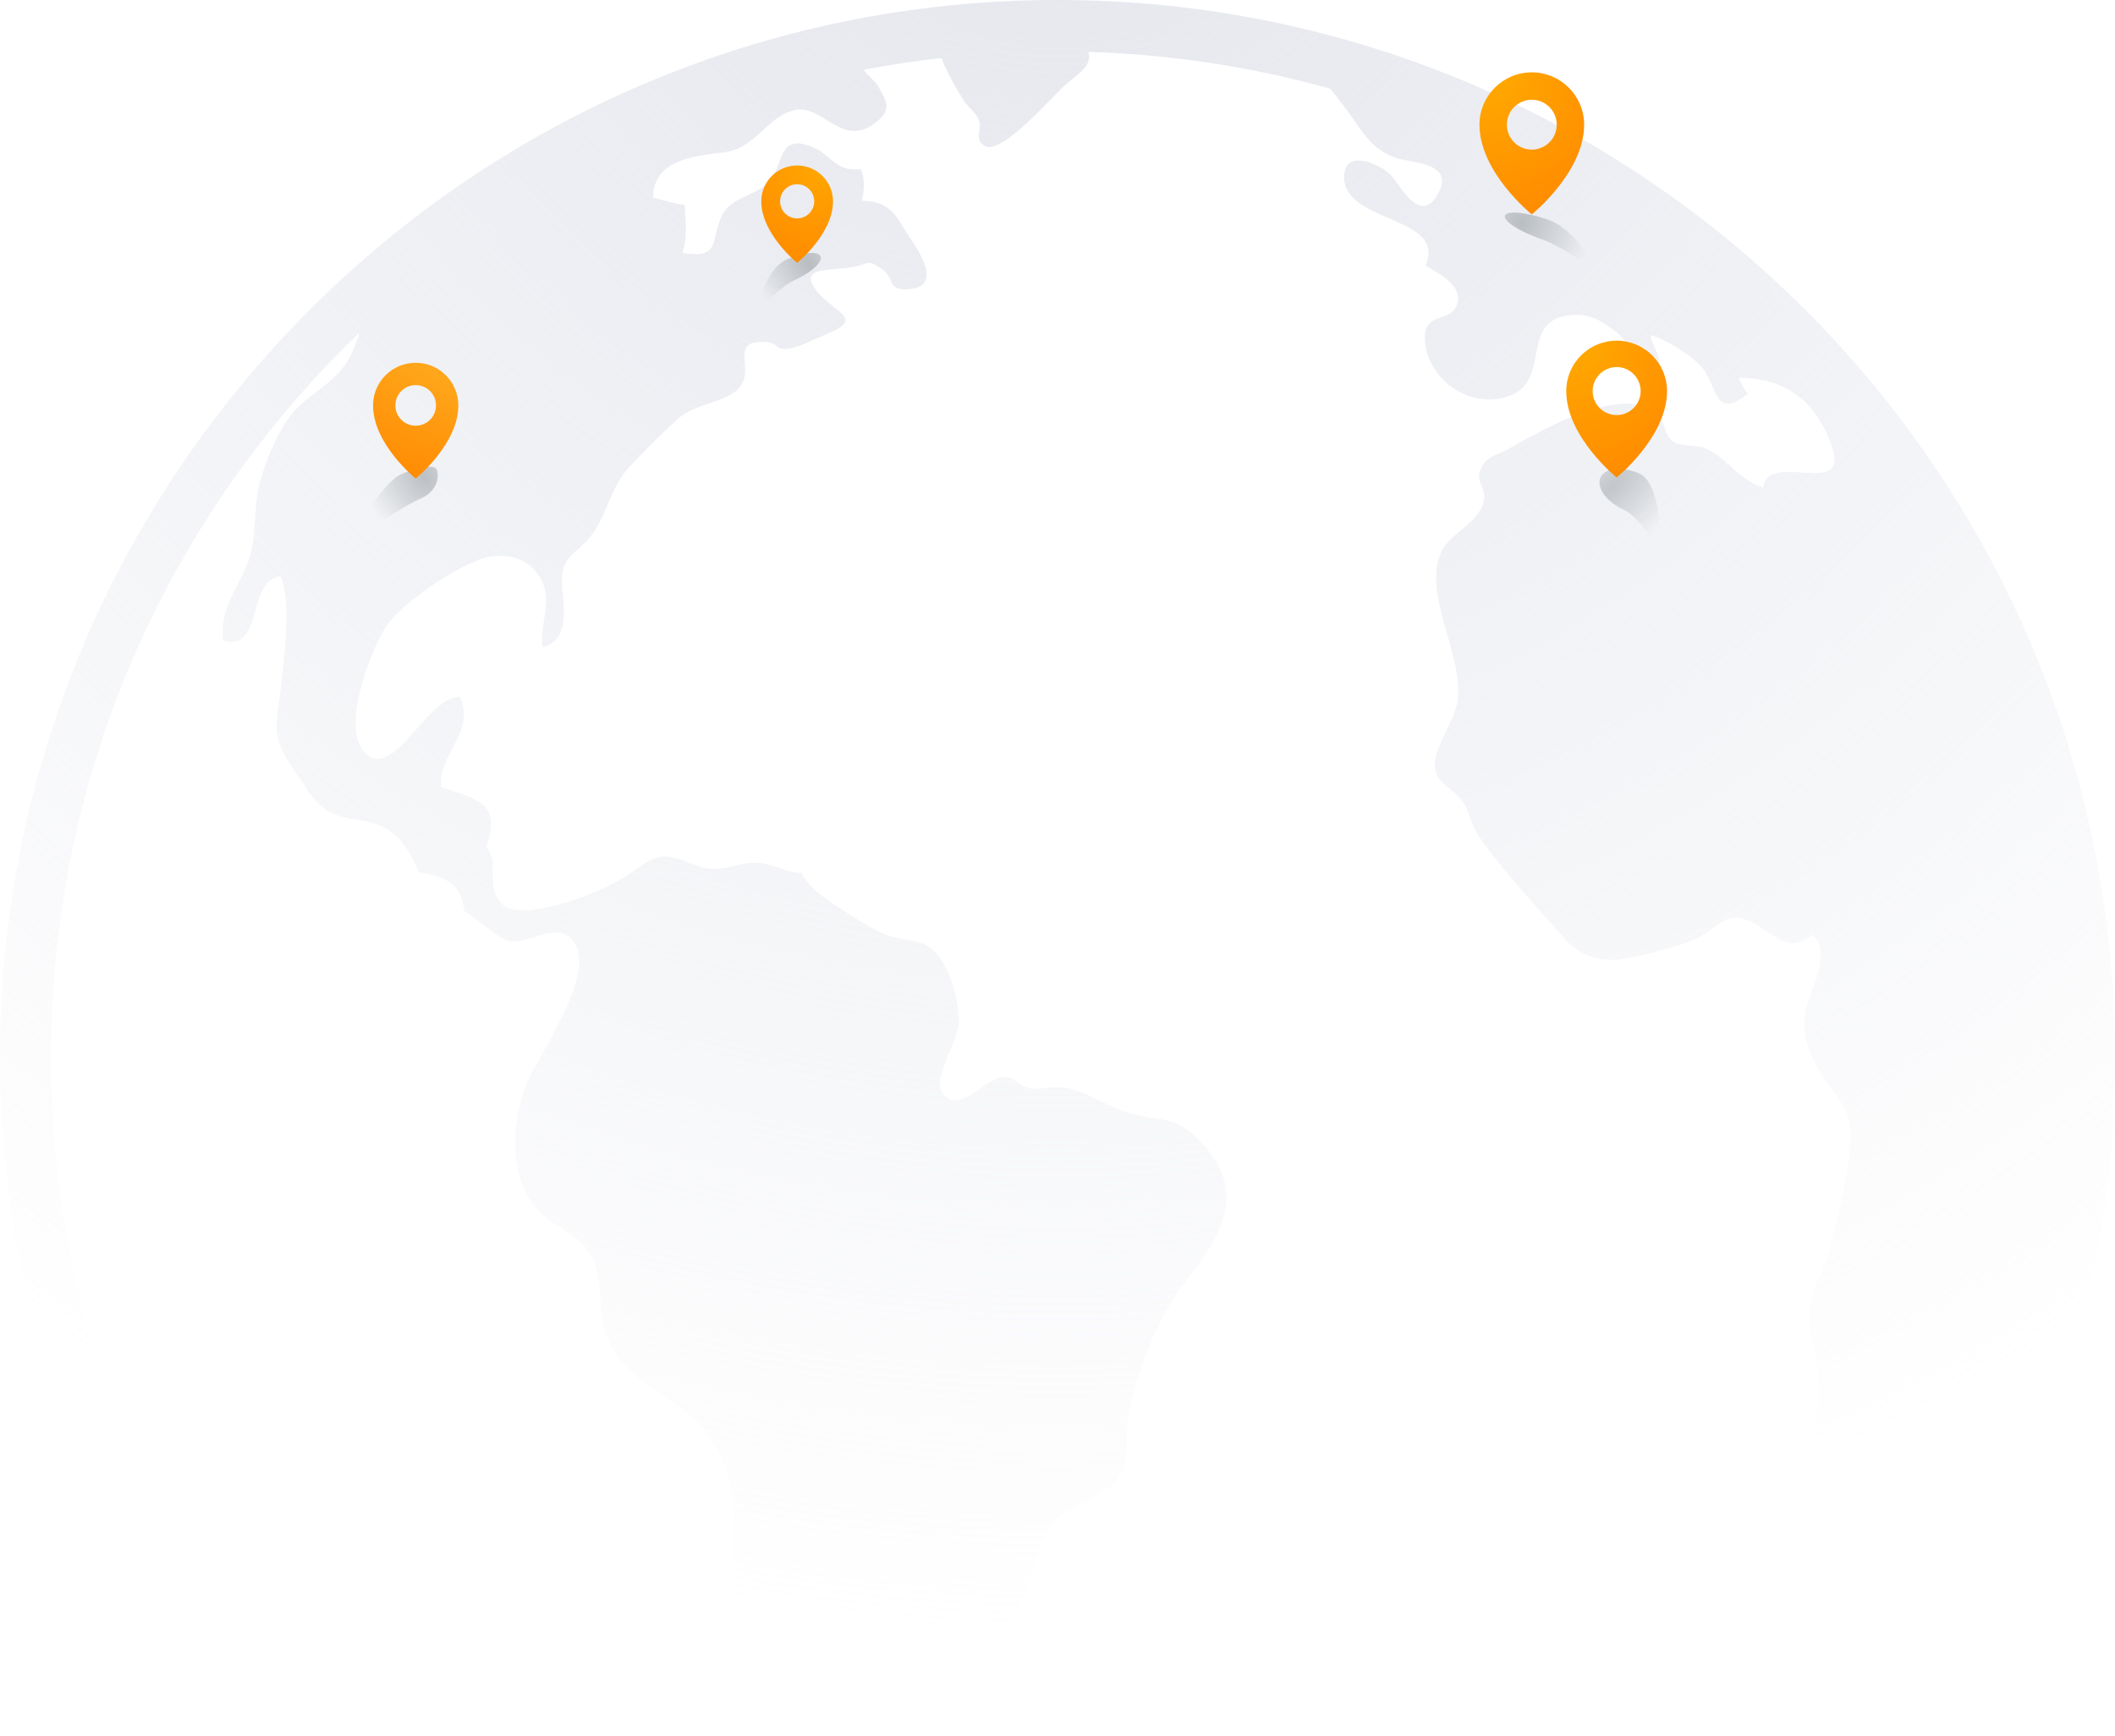 <svg width="804" height="660" viewBox="0 0 804 660" fill="none" xmlns="http://www.w3.org/2000/svg">
<path d="M402 0C179.989 0 0 179.98 0 402C0 624.02 179.989 804 402 804C624.02 804 804 624.02 804 402C804 179.98 624.02 0 402 0ZM672.519 672.528C600.266 744.781 504.188 784.579 401.991 784.579C299.803 784.579 203.725 744.781 131.472 672.528C59.219 600.266 19.421 504.188 19.421 402C19.421 299.812 59.219 203.734 131.472 131.472C133.169 129.775 134.947 128.184 136.671 126.523C135.313 130.668 133.83 134.75 131.436 138.324C125.755 146.801 116.258 150.196 110.3 158.147C104.877 165.392 100.518 176.362 98.499 184.5C96.31 193.308 97.641 204.002 94.541 212.783C90.611 223.941 83.455 230.569 84.786 243.505C100.33 248.114 93.586 220.501 106.682 219.081C110.836 229.39 108.102 248.57 106.923 259.799C105.297 275.254 102.287 279.077 111.515 292.352C118.822 302.867 121.243 309.897 135.385 311.559C148.356 313.087 153.734 318.947 159.138 331.445C169.135 333.571 175.192 335.232 176.487 346.31C180.82 348.713 188.976 356.529 193.559 357.735C200.187 359.477 211.273 350.026 217.527 357.307C227.979 369.465 204.296 401.223 200.062 412.184C193.862 428.228 192.951 451.794 208.147 463.318C215.954 469.232 224.253 472.064 226.791 482.793C229.14 492.718 227.318 500.981 231.713 510.352C238.574 524.976 254.269 529.827 265.445 541.021C280.105 555.698 279.095 574.753 279.095 595.532C279.095 617.293 287.359 633.838 290.235 653.759C293.201 674.306 299.24 693.352 303.564 713.219C306.815 728.165 319.706 750.757 338.377 747.72C339.672 740.645 332.329 735.088 331.409 728.093C330.569 721.715 332.365 715.087 331.087 708.27C328.568 694.763 328.702 686.839 337.653 675.092C340.816 670.947 345.166 667.517 348.436 663.363C354.769 655.305 349.919 657.699 349.642 648.864C349.302 637.849 352.661 643.254 359.299 639.814C362.747 638.028 366.57 632.641 369.215 629.907C375.021 623.868 383.955 616.65 388.439 609.495C393.478 601.446 392.852 590.225 398.016 581.908C403.947 572.368 412.354 572.359 420.644 566.132C431.391 558.074 426.96 549.588 428.916 538.537C432.195 520.054 440.565 499.677 452.214 484.964C466.874 466.436 473.181 450.687 455.332 432.9C446.515 424.11 441.923 426.451 430.22 423.395C421.305 421.055 413.274 414.542 404.198 413.426C398.766 412.756 395.55 414.721 390.574 413.417C385.947 412.202 386.51 409.379 381.623 409.433C374.342 409.522 364.167 424.691 358.021 414.998C354.6 409.593 364.989 394.657 364.525 387.412C363.944 378.523 360.63 364.033 351.92 359.165C348.623 357.324 341.307 357.065 337.269 355.511C332.517 353.68 327.862 350.749 323.61 348.016C318.062 344.46 307.333 338.252 304.877 331.882C298.061 331.614 293.442 327.853 286.51 327.952C280.292 328.032 276.165 330.909 269.438 330.149C263.551 329.488 257.209 324.834 250.857 325.718C246.623 326.308 240.342 331.802 236.68 333.874C227.005 339.333 216.696 343.29 205.985 345.291C189.405 348.4 186.43 342.057 187.403 326.71L184.92 321.752C191.084 304.627 179.98 303.43 167.759 299.267C166.071 287.073 181.07 278.363 174.799 264.989C162.104 264.337 148.275 300.044 137.538 284.589C130.453 274.387 141.218 245.863 147.454 237.216C153.734 228.497 176.576 212.792 187.341 211.434C195.72 210.389 203.046 214.069 206.262 221.413C209.773 229.417 205.19 236.966 206.199 246.033C216.901 243.558 214.132 229.944 213.659 222.645C212.881 210.46 219.269 211.372 225.486 202.581C231.15 194.577 232.025 185.447 239.083 177.711C244.586 171.681 251.045 165.329 257.075 159.773C263.962 153.43 271.725 154.011 278.791 149.339C289.529 142.237 275.325 129.042 291.146 130.043C296.774 130.4 293.978 133.902 301.437 132.213C304.6 131.49 310.442 128.569 313.757 127.229C328.854 121.091 318.152 119.448 311.219 111.461C302.411 101.304 314.882 103.082 323.976 101.554C330.649 100.429 329.238 98.258 335.098 102.179C340.262 105.637 337.224 110.237 344.728 109.978C359.031 109.496 349.124 95.167 345.934 90.405C340.485 82.258 339.091 76.594 327.576 76.282C328.666 72.628 328.818 67.795 327.201 64.266C317.509 65.544 315.829 58.495 308.495 55.717C296.14 51.036 298.123 61.158 293.067 68.063C287.85 75.183 277.916 73.95 274.093 82.633C270.117 91.665 273.905 98.57 259.379 96.105C261.354 90.664 260.675 83.696 260.308 77.89C256.092 77.354 252.233 76.282 248.32 75.013C248.338 60.488 264.427 59.273 275.361 57.888C287.609 56.343 291.611 43.88 302.545 41.781C312.756 39.825 320.063 56.352 332.651 46.766C339.833 41.299 336.51 38.092 333.883 32.83C333.178 31.419 329.56 28.256 328.595 26.943C328.479 26.791 328.443 26.657 328.354 26.505C338.109 24.62 347.98 23.164 357.923 22.038C359.79 27.47 363.846 34.036 366.061 37.797C367.678 40.557 370.742 42.407 372.038 45.444C373.512 48.892 370.037 53.171 374.396 55.503C381.132 59.103 400.723 35.68 405.43 31.874C411.398 27.05 415.132 24.406 413.712 19.734C445.202 20.681 476.031 25.406 505.689 33.714C508.048 36.671 510.469 39.718 512.898 43.086C518.115 50.33 521.412 56.861 530.828 60.086C536.277 61.953 553.679 61.613 546.443 74.057C539.761 85.537 532.373 70.493 529.005 66.875C524.342 61.872 510.54 56.307 510.969 67.804C511.612 84.902 550.15 82.151 541.878 100.938C546.488 103.662 555.609 108.183 554.108 114.909C552.259 123.226 541.44 117.92 541.655 128.551C541.959 143.594 558.378 155.985 573.627 150.562C589.886 144.791 577.638 122.217 596.264 119.903C603.607 118.992 607.94 121.136 614.515 126.344C619.875 130.587 623.323 140.218 630.711 139.467C631.479 134.884 628.022 131.606 627.433 127.389C633.15 128.81 644.647 135.956 647.926 140.932C652.893 148.463 652.366 159.317 664.497 149.598C662.684 148.106 661.772 144.774 660.781 143.585C676.298 143.639 687.125 150.026 693.798 163.489C708.681 193.559 672.126 169.698 670.313 185.367C661.308 182.508 657.306 175.263 649.498 170.93C645.791 168.876 638.939 169.983 636.098 167.893C632.185 165.034 633.15 159.817 629.711 156.994C616.195 145.908 585.366 163.811 572.939 170.966C569.571 172.905 565.98 173.119 563.684 176.764C559.736 183.008 565.284 184.616 564.042 190.441C562.282 198.767 551.419 202.599 548.131 209.272C540.243 225.299 556.261 248.231 554.108 266.017C552.911 275.888 542.262 286.59 546.354 294.854C548.114 298.409 554.251 301.437 556.6 305.636C558.735 309.442 559.647 314.444 562.452 318.393C571.564 331.194 584.669 345.434 595.335 357.396C601.401 364.185 609.655 366.088 618.803 364.203C626.352 362.649 637.822 360.121 644.817 356.762C654.17 352.286 655.412 345.97 665.23 350.24C673.055 353.644 679.934 363.605 689.064 355.35C696.595 362.711 688.242 375.522 686.562 383.714C684.409 394.219 688.563 403.34 695.022 412.273C702.767 422.984 704.59 424.869 703 439.189C701.767 450.347 698.926 460.549 696.532 471.609C694.236 482.177 687.5 490.208 687.858 501.41C688.197 511.746 692.664 520.054 691.306 531.14C690.1 540.904 689.51 552.544 686.964 562.112C684.347 571.903 677.433 580.586 674.52 590.609C671.751 600.15 672.537 612.496 679.201 620.34C686.143 628.505 693.039 623.833 701.195 617.66C717.257 605.457 724.583 584.758 735.249 568.312C746.148 551.508 757.136 536.179 764.399 518.759C765.935 515.06 767.802 511.424 769.696 507.78C752.115 569.402 719.115 625.932 672.519 672.528Z" fill="url(#paint0_radial_450_19421)"/>
<g filter="url(#filter0_f_450_19421)">
<path d="M289.38 114.679C290.333 116.786 296.1 109.168 302.339 106.345C308.579 103.521 312.864 99.525 311.911 97.418C310.958 95.312 305.127 95.893 298.888 98.716C292.648 101.54 288.427 112.573 289.38 114.679Z" fill="url(#paint1_radial_450_19421)"/>
</g>
<g filter="url(#filter1_f_450_19421)">
<path d="M138.77 201.815C147.017 197.22 153.431 192.446 160.118 189.42C166.805 186.395 166.929 180.462 166.031 178.478C165.133 176.493 158.985 177.337 152.298 180.363C145.611 183.389 130.524 206.41 138.77 201.815Z" fill="url(#paint2_radial_450_19421)"/>
</g>
<g filter="url(#filter2_f_450_19421)">
<path d="M603.845 99.305C603.14 101.35 594.292 93.785 585.939 90.905C577.586 88.025 571.385 84.033 572.09 81.989C572.795 79.945 580.138 80.622 588.491 83.501C596.845 86.381 604.55 97.261 603.845 99.305Z" fill="url(#paint3_radial_450_19421)"/>
</g>
<g filter="url(#filter3_f_450_19421)">
<path d="M630.111 204.017C628.403 207.776 623.741 196.706 617.186 193.728C610.631 190.749 606.703 185.287 608.411 181.528C610.119 177.769 616.818 177.136 623.372 180.115C629.927 183.094 631.82 200.258 630.111 204.017Z" fill="url(#paint4_radial_450_19421)" fill-opacity="0.86"/>
</g>
<g filter="url(#filter4_i_450_19421)">
<path d="M583 29C593.987 29 602.894 37.907 602.895 48.895C602.895 67.034 583.003 82.998 583 83C582.995 82.996 563.105 67.033 563.105 48.895C563.106 37.907 572.013 29 583 29ZM583 39.421C577.768 39.421 573.526 43.663 573.526 48.895C573.526 54.127 577.768 58.368 583 58.368C588.232 58.368 592.474 54.127 592.474 48.895C592.474 43.663 588.232 39.421 583 39.421Z" fill="url(#paint5_radial_450_19421)"/>
</g>
<g filter="url(#filter5_i_450_19421)">
<path d="M157.421 139C166.374 139 173.632 146.258 173.632 155.211C173.632 169.992 157.421 183 157.421 183C157.402 182.985 141.21 169.983 141.21 155.211C141.21 146.258 148.468 139 157.421 139ZM157.421 147.491C153.158 147.491 149.701 150.947 149.701 155.21C149.701 159.473 153.158 162.93 157.421 162.93C161.684 162.93 165.141 159.473 165.141 155.21C165.14 150.947 161.684 147.491 157.421 147.491Z" fill="url(#paint6_radial_450_19421)"/>
</g>
<g filter="url(#filter6_i_450_19421)">
<path d="M615.158 131C625.739 131 634.315 139.578 634.315 150.158C634.315 167.588 615.243 182.932 615.158 183C615.158 183 596 167.627 596 150.158C596 139.578 604.578 131 615.158 131ZM615.158 141.035C610.12 141.035 606.035 145.12 606.035 150.158C606.035 155.196 610.12 159.281 615.158 159.281C620.196 159.281 624.28 155.196 624.28 150.158C624.28 145.12 620.196 141.035 615.158 141.035Z" fill="url(#paint7_radial_450_19421)"/>
</g>
<g filter="url(#filter7_i_450_19421)">
<path d="M302.632 64C310.16 64 316.264 70.103 316.264 77.632C316.264 90.055 302.647 100.988 302.632 101C302.632 101 289 90.061 289 77.632C289 70.103 295.103 64 302.632 64ZM302.632 71.141C299.047 71.141 296.141 74.047 296.141 77.632C296.141 81.217 299.047 84.123 302.632 84.123C306.217 84.123 309.123 81.217 309.123 77.632C309.123 74.047 306.217 71.141 302.632 71.141Z" fill="url(#paint8_radial_450_19421)"/>
</g>
<defs>
<filter id="filter0_f_450_19421" x="282.445" y="89.352" width="36.398" height="32.49" filterUnits="userSpaceOnUse" color-interpolation-filters="sRGB">
<feFlood flood-opacity="0" result="BackgroundImageFix"/>
<feBlend mode="normal" in="SourceGraphic" in2="BackgroundImageFix" result="shape"/>
<feGaussianBlur stdDeviation="3.4" result="effect1_foregroundBlur_450_19421"/>
</filter>
<filter id="filter1_f_450_19421" x="129.567" y="170.604" width="43.659" height="38.616" filterUnits="userSpaceOnUse" color-interpolation-filters="sRGB">
<feFlood flood-opacity="0" result="BackgroundImageFix"/>
<feBlend mode="normal" in="SourceGraphic" in2="BackgroundImageFix" result="shape"/>
<feGaussianBlur stdDeviation="3.4" result="effect1_foregroundBlur_450_19421"/>
</filter>
<filter id="filter2_f_450_19421" x="565.235" y="74.008" width="45.454" height="32.444" filterUnits="userSpaceOnUse" color-interpolation-filters="sRGB">
<feFlood flood-opacity="0" result="BackgroundImageFix"/>
<feBlend mode="normal" in="SourceGraphic" in2="BackgroundImageFix" result="shape"/>
<feGaussianBlur stdDeviation="3.4" result="effect1_foregroundBlur_450_19421"/>
</filter>
<filter id="filter3_f_450_19421" x="601.212" y="171.437" width="36.294" height="40.15" filterUnits="userSpaceOnUse" color-interpolation-filters="sRGB">
<feFlood flood-opacity="0" result="BackgroundImageFix"/>
<feBlend mode="normal" in="SourceGraphic" in2="BackgroundImageFix" result="shape"/>
<feGaussianBlur stdDeviation="3.4" result="effect1_foregroundBlur_450_19421"/>
</filter>
<filter id="filter4_i_450_19421" x="563.105" y="29" width="39.789" height="54" filterUnits="userSpaceOnUse" color-interpolation-filters="sRGB">
<feFlood flood-opacity="0" result="BackgroundImageFix"/>
<feBlend mode="normal" in="SourceGraphic" in2="BackgroundImageFix" result="shape"/>
<feColorMatrix in="SourceAlpha" type="matrix" values="0 0 0 0 0 0 0 0 0 0 0 0 0 0 0 0 0 0 127 0" result="hardAlpha"/>
<feOffset dx="-0.7" dy="-1.5"/>
<feComposite in2="hardAlpha" operator="arithmetic" k2="-1" k3="1"/>
<feColorMatrix type="matrix" values="0 0 0 0 0.404 0 0 0 0 0.2 0 0 0 0 0.02 0 0 0 0.29 0"/>
<feBlend mode="normal" in2="shape" result="effect1_innerShadow_450_19421"/>
</filter>
<filter id="filter5_i_450_19421" x="141.21" y="139" width="32.422" height="44" filterUnits="userSpaceOnUse" color-interpolation-filters="sRGB">
<feFlood flood-opacity="0" result="BackgroundImageFix"/>
<feBlend mode="normal" in="SourceGraphic" in2="BackgroundImageFix" result="shape"/>
<feColorMatrix in="SourceAlpha" type="matrix" values="0 0 0 0 0 0 0 0 0 0 0 0 0 0 0 0 0 0 127 0" result="hardAlpha"/>
<feOffset dx="0.6" dy="-1.1"/>
<feComposite in2="hardAlpha" operator="arithmetic" k2="-1" k3="1"/>
<feColorMatrix type="matrix" values="0 0 0 0 0.404 0 0 0 0 0.2 0 0 0 0 0.02 0 0 0 0.29 0"/>
<feBlend mode="normal" in2="shape" result="effect1_innerShadow_450_19421"/>
</filter>
<filter id="filter6_i_450_19421" x="596" y="131" width="38.315" height="52" filterUnits="userSpaceOnUse" color-interpolation-filters="sRGB">
<feFlood flood-opacity="0" result="BackgroundImageFix"/>
<feBlend mode="normal" in="SourceGraphic" in2="BackgroundImageFix" result="shape"/>
<feColorMatrix in="SourceAlpha" type="matrix" values="0 0 0 0 0 0 0 0 0 0 0 0 0 0 0 0 0 0 127 0" result="hardAlpha"/>
<feOffset dx="-0.6" dy="-1.5"/>
<feComposite in2="hardAlpha" operator="arithmetic" k2="-1" k3="1"/>
<feColorMatrix type="matrix" values="0 0 0 0 0.404 0 0 0 0 0.2 0 0 0 0 0.02 0 0 0 0.29 0"/>
<feBlend mode="normal" in2="shape" result="effect1_innerShadow_450_19421"/>
</filter>
<filter id="filter7_i_450_19421" x="289" y="64" width="27.264" height="37" filterUnits="userSpaceOnUse" color-interpolation-filters="sRGB">
<feFlood flood-opacity="0" result="BackgroundImageFix"/>
<feBlend mode="normal" in="SourceGraphic" in2="BackgroundImageFix" result="shape"/>
<feColorMatrix in="SourceAlpha" type="matrix" values="0 0 0 0 0 0 0 0 0 0 0 0 0 0 0 0 0 0 127 0" result="hardAlpha"/>
<feOffset dx="0.4" dy="-1.1"/>
<feComposite in2="hardAlpha" operator="arithmetic" k2="-1" k3="1"/>
<feColorMatrix type="matrix" values="0 0 0 0 0.404 0 0 0 0 0.2 0 0 0 0 0.02 0 0 0 0.29 0"/>
<feBlend mode="normal" in2="shape" result="effect1_innerShadow_450_19421"/>
</filter>
<radialGradient id="paint0_radial_450_19421" cx="0" cy="0" r="1" gradientUnits="userSpaceOnUse" gradientTransform="translate(402 -107.5) rotate(90) scale(734)">
<stop stop-color="#E3E5EC"/>
<stop offset="1" stop-color="#E3E5EC" stop-opacity="0"/>
</radialGradient>
<radialGradient id="paint1_radial_450_19421" cx="0" cy="0" r="1" gradientUnits="userSpaceOnUse" gradientTransform="translate(307.323 100.133) rotate(144.547) scale(21.394 35.453)">
<stop stop-color="#81898D" stop-opacity="0.48"/>
<stop offset="1" stop-color="#81898D" stop-opacity="0"/>
</radialGradient>
<radialGradient id="paint2_radial_450_19421" cx="0" cy="0" r="1" gradientUnits="userSpaceOnUse" gradientTransform="translate(161.083 181.318) rotate(145.863) scale(22.83 33.539)">
<stop stop-color="#81898D" stop-opacity="0.48"/>
<stop offset="1" stop-color="#81898D" stop-opacity="0"/>
</radialGradient>
<radialGradient id="paint3_radial_450_19421" cx="0" cy="0" r="1" gradientUnits="userSpaceOnUse" gradientTransform="translate(578.376 84.731) rotate(27.122) scale(27.357 33.457)">
<stop stop-color="#81898D" stop-opacity="0.48"/>
<stop offset="1" stop-color="#81898D" stop-opacity="0"/>
</radialGradient>
<radialGradient id="paint4_radial_450_19421" cx="0" cy="0" r="1" gradientUnits="userSpaceOnUse" gradientTransform="translate(613.053 184.778) rotate(42.884) scale(23.264 61.207)">
<stop stop-color="#81898D" stop-opacity="0.48"/>
<stop offset="1" stop-color="#81898D" stop-opacity="0"/>
</radialGradient>
<radialGradient id="paint5_radial_450_19421" cx="0" cy="0" r="1" gradientUnits="userSpaceOnUse" gradientTransform="translate(563.105 25.365) rotate(58.885) scale(67.32 58.87)">
<stop offset="0.069" stop-color="#FFAA00"/>
<stop offset="1" stop-color="#FF8800"/>
</radialGradient>
<radialGradient id="paint6_radial_450_19421" cx="0" cy="0" r="1" gradientUnits="userSpaceOnUse" gradientTransform="translate(174 132) rotate(109.041) scale(59.77 105.764)">
<stop stop-color="#FFAF22"/>
<stop offset="1" stop-color="#FF8800"/>
</radialGradient>
<radialGradient id="paint7_radial_450_19421" cx="0" cy="0" r="1" gradientUnits="userSpaceOnUse" gradientTransform="translate(596 127.5) rotate(58.885) scale(64.827 56.689)">
<stop offset="0.069" stop-color="#FFAA00"/>
<stop offset="1" stop-color="#FF8800"/>
</radialGradient>
<radialGradient id="paint8_radial_450_19421" cx="0" cy="0" r="1" gradientUnits="userSpaceOnUse" gradientTransform="translate(313 59.5) rotate(111.251) scale(48.283 42.223)">
<stop stop-color="#FFAA00"/>
<stop offset="1" stop-color="#FF8800"/>
</radialGradient>
</defs>
</svg>

